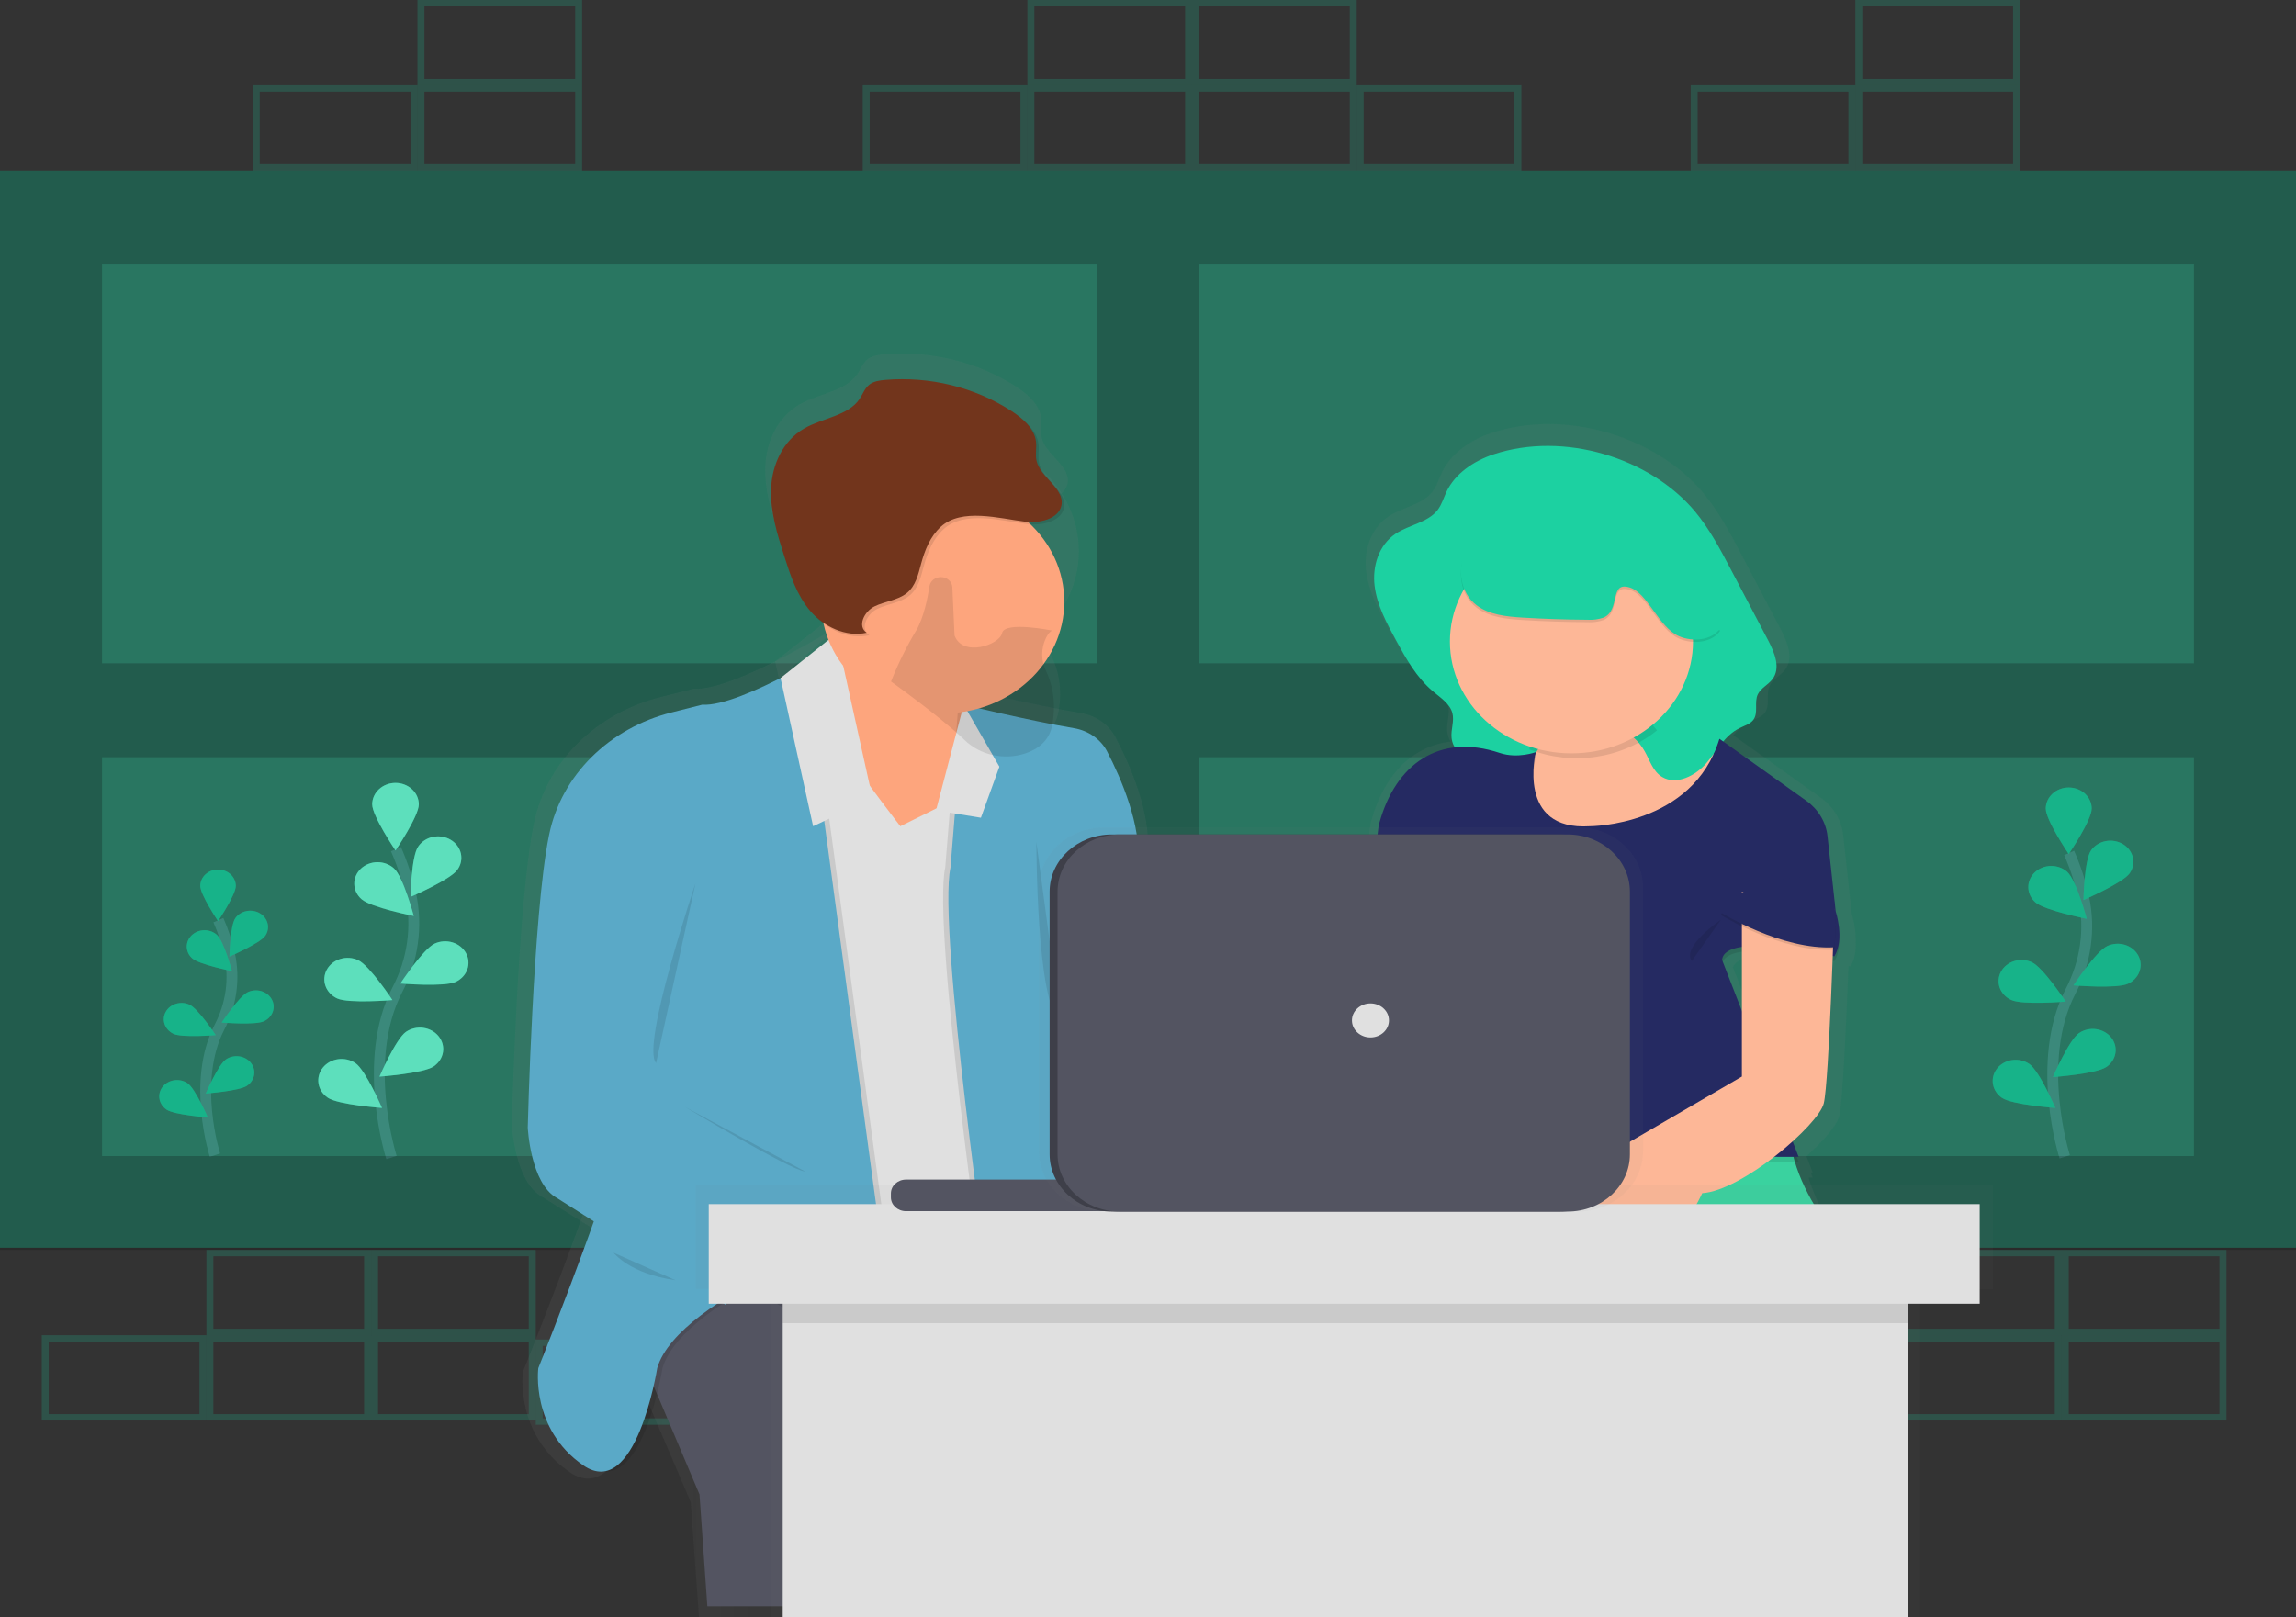 <svg width="423" height="298" viewBox="0 0 423 298" fill="none" xmlns="http://www.w3.org/2000/svg">
<rect x="0" y="0" width="423" height="298" fill="#333333" stroke="none"/>
<g clip-path="url(#clip0)">
<path opacity="0.2" d="M349.509 262.541H319.173V246.82H349.509V262.541ZM320.455 261.362H348.227V247.999H320.455V261.362Z" fill="#1CD1A1"/>
<path opacity="0.2" d="M379.845 261.755H349.509V246.034H379.845V261.755ZM350.791 260.576H378.563V247.213H350.791V260.576Z" fill="#1CD1A1"/>
<path opacity="0.2" d="M410.182 261.755H379.846V246.034H410.182V261.755ZM381.128 260.576H408.9V247.213H381.128V260.576Z" fill="#1CD1A1"/>
<path opacity="0.2" d="M410.182 246.034H379.846V230.313H410.182V246.034ZM381.128 244.855H408.9V231.492H381.128V244.855Z" fill="#1CD1A1"/>
<path opacity="0.2" d="M379.845 246.034H349.509V230.313H379.845V246.034ZM350.791 244.855H378.563V231.492H350.791V244.855Z" fill="#1CD1A1"/>
<path opacity="0.2" d="M38.027 261.755H7.691V246.034H38.027V261.755ZM8.973 260.576H36.745V247.213H8.973V260.576Z" fill="#1CD1A1"/>
<path opacity="0.2" d="M68.364 261.755H38.027V246.034H68.364V261.755ZM39.309 260.576H67.082V247.213H39.309V260.576Z" fill="#1CD1A1"/>
<path opacity="0.2" d="M98.7 261.755H68.364V246.034H98.7V261.755ZM69.646 260.576H97.418V247.213H69.646V260.576Z" fill="#1CD1A1"/>
<path opacity="0.2" d="M129.037 262.541H98.7V246.82H129.037V262.541ZM99.982 261.362H127.755V247.999H99.982V261.362Z" fill="#1CD1A1"/>
<path opacity="0.2" d="M98.7 246.034H68.364V230.313H98.7V246.034ZM69.646 244.855H97.418V231.492H69.646V244.855Z" fill="#1CD1A1"/>
<path opacity="0.2" d="M68.364 246.034H38.027V230.313H68.364V246.034ZM39.309 244.855H67.082V231.492H39.309V244.855Z" fill="#1CD1A1"/>
<path d="M380.393 213.162C380.393 213.162 374.779 195.621 381.444 182.71C384.279 177.312 385.133 171.214 383.879 165.331C383.261 162.541 382.365 159.81 381.205 157.171" stroke="#535461" stroke-width="2" stroke-miterlimit="10"/>
<path d="M385.358 149C385.358 151.15 381.127 157.383 381.127 157.383C381.127 157.383 376.897 151.15 376.897 149C376.897 147.967 377.343 146.977 378.137 146.247C378.931 145.517 380.007 145.107 381.13 145.107C382.252 145.107 383.329 145.517 384.122 146.247C384.916 146.977 385.362 147.967 385.362 149H385.358Z" fill="#1CD1A1"/>
<path d="M392.352 160.92C391.07 162.724 383.845 165.841 383.845 165.841C383.845 165.841 383.977 158.492 385.246 156.688C385.548 156.258 385.939 155.888 386.396 155.598C386.854 155.308 387.369 155.103 387.912 154.996C388.456 154.889 389.017 154.881 389.563 154.974C390.11 155.066 390.631 155.256 391.098 155.534C391.564 155.812 391.967 156.171 392.282 156.592C392.598 157.013 392.82 157.487 392.937 157.986C393.053 158.486 393.061 159.002 392.961 159.505C392.861 160.008 392.654 160.487 392.352 160.917V160.92Z" fill="#1CD1A1"/>
<path d="M392.044 181.271C389.959 182.238 382.003 181.57 382.003 181.57C382.003 181.57 386.147 175.282 388.237 174.319C389.239 173.854 390.401 173.774 391.467 174.098C392.533 174.421 393.416 175.12 393.922 176.042C394.427 176.964 394.514 178.033 394.162 179.014C393.811 179.994 393.05 180.807 392.048 181.271H392.044Z" fill="#1CD1A1"/>
<path d="M388.045 196.619C386.165 197.896 378.217 198.474 378.217 198.474C378.217 198.474 381.148 191.639 383.028 190.358C383.475 190.054 383.982 189.834 384.521 189.71C385.061 189.587 385.621 189.562 386.17 189.637C386.72 189.713 387.248 189.887 387.724 190.151C388.2 190.414 388.616 190.761 388.946 191.172C389.277 191.582 389.516 192.049 389.65 192.545C389.785 193.041 389.812 193.556 389.729 194.062C389.647 194.567 389.458 195.053 389.172 195.491C388.885 195.929 388.508 196.311 388.062 196.615L388.045 196.619Z" fill="#1CD1A1"/>
<path d="M374.961 166.262C376.636 167.759 384.447 169.312 384.447 169.312C384.447 169.312 382.533 162.174 380.858 160.665C380.459 160.309 379.988 160.029 379.472 159.84C378.955 159.651 378.403 159.558 377.848 159.565C377.292 159.573 376.743 159.681 376.233 159.883C375.723 160.086 375.261 160.379 374.874 160.746C374.487 161.112 374.182 161.546 373.977 162.021C373.771 162.496 373.67 163.003 373.678 163.514C373.686 164.026 373.804 164.53 374.024 165C374.244 165.469 374.563 165.894 374.961 166.25V166.262Z" fill="#1CD1A1"/>
<path d="M370.531 184.262C372.616 185.229 380.572 184.561 380.572 184.561C380.572 184.561 376.427 178.272 374.338 177.31C373.336 176.845 372.174 176.765 371.107 177.088C370.041 177.411 369.158 178.111 368.653 179.033C368.148 179.955 368.061 181.024 368.412 182.004C368.764 182.985 369.524 183.797 370.527 184.262H370.531Z" fill="#1CD1A1"/>
<path d="M368.835 202.306C370.715 203.583 378.662 204.161 378.662 204.161C378.662 204.161 375.748 197.342 373.864 196.049C373.417 195.745 372.91 195.525 372.371 195.401C371.832 195.278 371.271 195.253 370.722 195.328C370.172 195.404 369.644 195.578 369.168 195.842C368.692 196.105 368.277 196.452 367.946 196.863C367.616 197.273 367.376 197.74 367.242 198.236C367.107 198.732 367.081 199.247 367.163 199.753C367.245 200.258 367.434 200.744 367.721 201.182C368.007 201.62 368.384 202.002 368.831 202.306H368.835Z" fill="#1CD1A1"/>
<path opacity="0.25" d="M385.358 149C385.358 151.15 381.127 157.383 381.127 157.383C381.127 157.383 376.897 151.15 376.897 149C376.897 147.967 377.343 146.977 378.137 146.247C378.931 145.517 380.007 145.107 381.13 145.107C382.252 145.107 383.329 145.517 384.122 146.247C384.916 146.977 385.362 147.967 385.362 149H385.358Z" fill="black"/>
<path opacity="0.25" d="M392.352 160.92C391.07 162.724 383.845 165.841 383.845 165.841C383.845 165.841 383.977 158.492 385.246 156.688C385.548 156.258 385.939 155.888 386.396 155.598C386.854 155.308 387.369 155.103 387.912 154.996C388.456 154.889 389.017 154.881 389.563 154.974C390.11 155.066 390.631 155.256 391.098 155.534C391.564 155.812 391.967 156.171 392.282 156.592C392.598 157.013 392.82 157.487 392.937 157.986C393.053 158.486 393.061 159.002 392.961 159.505C392.861 160.008 392.654 160.487 392.352 160.917V160.92Z" fill="black"/>
<path opacity="0.25" d="M392.044 181.271C389.959 182.238 382.003 181.57 382.003 181.57C382.003 181.57 386.147 175.282 388.237 174.319C389.239 173.854 390.401 173.774 391.467 174.098C392.533 174.421 393.416 175.12 393.922 176.042C394.427 176.964 394.514 178.033 394.162 179.014C393.811 179.994 393.05 180.807 392.048 181.271H392.044Z" fill="black"/>
<path opacity="0.25" d="M388.045 196.619C386.165 197.896 378.217 198.474 378.217 198.474C378.217 198.474 381.148 191.639 383.028 190.358C383.475 190.054 383.982 189.834 384.521 189.71C385.061 189.587 385.621 189.562 386.17 189.637C386.72 189.713 387.248 189.887 387.724 190.151C388.2 190.414 388.616 190.761 388.946 191.172C389.277 191.582 389.516 192.049 389.65 192.545C389.785 193.041 389.812 193.556 389.729 194.062C389.647 194.567 389.458 195.053 389.172 195.491C388.885 195.929 388.508 196.311 388.062 196.615L388.045 196.619Z" fill="black"/>
<path opacity="0.25" d="M374.961 166.262C376.636 167.759 384.447 169.312 384.447 169.312C384.447 169.312 382.533 162.174 380.858 160.665C380.459 160.309 379.988 160.029 379.472 159.84C378.955 159.651 378.403 159.558 377.848 159.565C377.292 159.573 376.743 159.681 376.233 159.883C375.723 160.086 375.261 160.379 374.874 160.746C374.487 161.112 374.182 161.546 373.977 162.021C373.771 162.496 373.67 163.003 373.678 163.514C373.686 164.026 373.804 164.53 374.024 165C374.244 165.469 374.563 165.894 374.961 166.25V166.262Z" fill="black"/>
<path opacity="0.25" d="M370.531 184.262C372.616 185.229 380.572 184.561 380.572 184.561C380.572 184.561 376.427 178.272 374.338 177.31C373.336 176.845 372.174 176.765 371.107 177.088C370.041 177.411 369.158 178.111 368.653 179.033C368.148 179.955 368.061 181.024 368.412 182.004C368.764 182.985 369.524 183.797 370.527 184.262H370.531Z" fill="black"/>
<path opacity="0.25" d="M368.835 202.306C370.715 203.583 378.662 204.161 378.662 204.161C378.662 204.161 375.748 197.342 373.864 196.049C373.417 195.745 372.91 195.525 372.371 195.401C371.832 195.278 371.271 195.253 370.722 195.328C370.172 195.404 369.644 195.578 369.168 195.842C368.692 196.105 368.277 196.452 367.946 196.863C367.616 197.273 367.376 197.74 367.242 198.236C367.107 198.732 367.081 199.247 367.163 199.753C367.245 200.258 367.434 200.744 367.721 201.182C368.007 201.62 368.384 202.002 368.831 202.306H368.835Z" fill="black"/>
<path d="M72.124 213.295C72.124 213.295 66.424 195.495 73.192 182.407C76.07 176.928 76.938 170.739 75.666 164.768C75.038 161.93 74.128 159.152 72.948 156.467" stroke="#535461" stroke-width="2" stroke-miterlimit="10"/>
<path d="M77.161 148.214C77.161 150.395 72.867 156.723 72.867 156.723C72.867 156.723 68.569 150.375 68.569 148.214C68.569 147.166 69.021 146.161 69.827 145.421C70.632 144.68 71.724 144.264 72.863 144.264C74.002 144.264 75.094 144.68 75.899 145.421C76.705 146.161 77.157 147.166 77.157 148.214H77.161Z" fill="#1CD1A1"/>
<path d="M84.258 160.28C82.977 162.112 75.627 165.276 75.627 165.276C75.627 165.276 75.76 157.808 77.05 155.989C77.351 155.542 77.745 155.155 78.211 154.85C78.676 154.545 79.203 154.329 79.76 154.213C80.317 154.098 80.894 154.086 81.457 154.179C82.019 154.271 82.556 154.466 83.035 154.751C83.515 155.037 83.927 155.407 84.249 155.842C84.571 156.276 84.796 156.765 84.91 157.279C85.023 157.794 85.025 158.325 84.913 158.84C84.801 159.356 84.579 159.845 84.258 160.28Z" fill="#1CD1A1"/>
<path d="M83.946 180.929C81.81 181.912 73.756 181.232 73.756 181.232C73.756 181.232 77.965 174.857 80.079 173.875C81.097 173.403 82.276 173.322 83.357 173.65C84.439 173.978 85.335 174.688 85.848 175.624C86.36 176.559 86.448 177.644 86.092 178.639C85.735 179.634 84.963 180.458 83.946 180.929Z" fill="#1CD1A1"/>
<path d="M79.9 196.505C77.994 197.802 69.91 198.388 69.91 198.388C69.91 198.388 72.901 191.451 74.794 190.134C75.247 189.825 75.763 189.6 76.31 189.474C76.858 189.347 77.427 189.321 77.986 189.397C78.545 189.473 79.082 189.649 79.566 189.916C80.051 190.183 80.473 190.535 80.81 190.952C81.147 191.369 81.391 191.843 81.528 192.347C81.666 192.85 81.694 193.374 81.612 193.888C81.529 194.402 81.337 194.896 81.047 195.341C80.757 195.787 80.374 196.176 79.921 196.486L79.9 196.505Z" fill="#1CD1A1"/>
<path d="M66.608 165.696C68.317 167.217 76.234 168.789 76.234 168.789C76.234 168.789 74.294 161.549 72.594 160.028C72.191 159.659 71.713 159.367 71.186 159.169C70.659 158.971 70.096 158.871 69.527 158.875C68.958 158.879 68.396 158.987 67.873 159.193C67.35 159.399 66.876 159.698 66.48 160.073C66.084 160.449 65.773 160.893 65.565 161.38C65.357 161.867 65.256 162.387 65.268 162.91C65.28 163.433 65.405 163.949 65.636 164.427C65.867 164.905 66.198 165.336 66.612 165.696H66.608Z" fill="#1CD1A1"/>
<path d="M62.113 183.979C64.249 184.962 72.303 184.282 72.303 184.282C72.303 184.282 68.094 177.907 65.98 176.924C64.962 176.453 63.783 176.372 62.702 176.7C61.62 177.028 60.724 177.738 60.211 178.673C59.699 179.609 59.611 180.694 59.967 181.689C60.324 182.684 61.096 183.508 62.113 183.979Z" fill="#1CD1A1"/>
<path d="M60.391 202.279C62.296 203.576 70.38 204.161 70.38 204.161C70.38 204.161 67.389 197.224 65.497 195.908C64.581 195.282 63.433 195.017 62.304 195.17C61.176 195.324 60.16 195.883 59.481 196.725C58.801 197.567 58.512 198.624 58.679 199.661C58.846 200.699 59.454 201.634 60.369 202.259L60.391 202.279Z" fill="#1CD1A1"/>
<path opacity="0.5" d="M77.161 148.214C77.161 150.395 72.867 156.723 72.867 156.723C72.867 156.723 68.569 150.375 68.569 148.214C68.569 147.166 69.021 146.161 69.827 145.421C70.632 144.68 71.724 144.264 72.863 144.264C74.002 144.264 75.094 144.68 75.899 145.421C76.705 146.161 77.157 147.166 77.157 148.214H77.161Z" fill="white"/>
<path opacity="0.5" d="M84.258 160.28C82.977 162.112 75.627 165.276 75.627 165.276C75.627 165.276 75.76 157.808 77.05 155.989C77.351 155.542 77.745 155.155 78.211 154.85C78.676 154.545 79.203 154.329 79.76 154.213C80.317 154.098 80.894 154.086 81.457 154.179C82.019 154.271 82.556 154.466 83.035 154.751C83.515 155.037 83.927 155.407 84.249 155.842C84.571 156.276 84.796 156.765 84.91 157.279C85.023 157.794 85.025 158.325 84.913 158.84C84.801 159.356 84.579 159.845 84.258 160.28Z" fill="white"/>
<path opacity="0.5" d="M83.946 180.929C81.81 181.912 73.756 181.232 73.756 181.232C73.756 181.232 77.965 174.857 80.079 173.875C81.097 173.403 82.276 173.322 83.357 173.65C84.439 173.978 85.335 174.688 85.848 175.624C86.36 176.559 86.448 177.644 86.092 178.639C85.735 179.634 84.963 180.458 83.946 180.929Z" fill="white"/>
<path opacity="0.5" d="M79.9 196.505C77.994 197.802 69.91 198.388 69.91 198.388C69.91 198.388 72.901 191.451 74.794 190.134C75.247 189.825 75.763 189.6 76.31 189.474C76.858 189.347 77.427 189.321 77.986 189.397C78.545 189.473 79.082 189.649 79.566 189.916C80.051 190.183 80.473 190.535 80.81 190.952C81.147 191.369 81.391 191.843 81.528 192.347C81.666 192.85 81.694 193.374 81.612 193.888C81.529 194.402 81.337 194.896 81.047 195.341C80.757 195.787 80.374 196.176 79.921 196.486L79.9 196.505Z" fill="white"/>
<path opacity="0.5" d="M66.608 165.696C68.317 167.217 76.234 168.789 76.234 168.789C76.234 168.789 74.294 161.549 72.594 160.028C72.191 159.659 71.713 159.367 71.186 159.169C70.659 158.971 70.096 158.871 69.527 158.875C68.958 158.879 68.396 158.987 67.873 159.193C67.35 159.399 66.876 159.698 66.48 160.073C66.084 160.449 65.773 160.893 65.565 161.38C65.357 161.867 65.256 162.387 65.268 162.91C65.28 163.433 65.405 163.949 65.636 164.427C65.867 164.905 66.198 165.336 66.612 165.696H66.608Z" fill="white"/>
<path opacity="0.5" d="M62.113 183.979C64.249 184.962 72.303 184.282 72.303 184.282C72.303 184.282 68.094 177.907 65.98 176.924C64.962 176.453 63.783 176.372 62.702 176.7C61.62 177.028 60.724 177.738 60.211 178.673C59.699 179.609 59.611 180.694 59.967 181.689C60.324 182.684 61.096 183.508 62.113 183.979Z" fill="white"/>
<path opacity="0.5" d="M60.391 202.279C62.296 203.576 70.38 204.161 70.38 204.161C70.38 204.161 67.389 197.224 65.497 195.908C64.581 195.282 63.433 195.017 62.304 195.17C61.176 195.324 60.16 195.883 59.481 196.725C58.801 197.567 58.512 198.624 58.679 199.661C58.846 200.699 59.454 201.634 60.369 202.259L60.391 202.279Z" fill="white"/>
<path d="M39.604 212.855C39.604 212.855 35.263 199.308 40.42 189.305C42.612 185.13 43.273 180.414 42.304 175.864C41.825 173.707 41.133 171.596 40.236 169.556" stroke="#535461" stroke-width="2" stroke-miterlimit="10"/>
<path d="M43.445 163.243C43.445 164.905 40.172 169.728 40.172 169.728C40.172 169.728 36.899 164.905 36.899 163.243C36.899 162.445 37.244 161.679 37.858 161.114C38.472 160.55 39.304 160.232 40.172 160.232C41.04 160.232 41.873 160.55 42.487 161.114C43.1 161.679 43.445 162.445 43.445 163.243Z" fill="#1CD1A1"/>
<path d="M48.854 172.452C47.872 173.847 42.274 176.26 42.274 176.26C42.274 176.26 42.377 170.577 43.36 169.186C43.593 168.854 43.896 168.567 44.25 168.343C44.604 168.119 45.002 167.961 45.423 167.878C45.843 167.795 46.277 167.79 46.7 167.861C47.123 167.933 47.526 168.08 47.887 168.295C48.247 168.51 48.559 168.789 48.803 169.114C49.046 169.44 49.218 169.806 49.308 170.193C49.398 170.58 49.404 170.979 49.326 171.368C49.248 171.757 49.088 172.128 48.854 172.459V172.452Z" fill="#1CD1A1"/>
<path d="M48.619 188.189C47.004 188.936 40.852 188.421 40.852 188.421C40.852 188.421 44.056 183.563 45.671 182.812C46.446 182.453 47.345 182.391 48.169 182.641C48.994 182.891 49.677 183.432 50.068 184.145C50.459 184.858 50.526 185.684 50.254 186.443C49.983 187.201 49.395 187.829 48.619 188.189Z" fill="#1CD1A1"/>
<path d="M45.526 200.062C44.073 201.052 37.912 201.497 37.912 201.497C37.912 201.497 40.181 196.21 41.634 195.208C42.332 194.733 43.206 194.533 44.065 194.651C44.923 194.77 45.696 195.197 46.212 195.839C46.728 196.481 46.946 197.285 46.817 198.075C46.689 198.865 46.224 199.575 45.526 200.05V200.062Z" fill="#1CD1A1"/>
<path d="M35.404 176.582C36.685 177.742 42.74 178.941 42.74 178.941C42.74 178.941 41.261 173.438 39.963 172.259C39.654 171.984 39.289 171.767 38.89 171.621C38.49 171.475 38.063 171.404 37.633 171.41C37.203 171.416 36.779 171.499 36.384 171.656C35.99 171.813 35.633 172.04 35.333 172.324C35.034 172.608 34.798 172.943 34.64 173.311C34.481 173.678 34.403 174.071 34.41 174.467C34.416 174.862 34.507 175.252 34.678 175.615C34.848 175.978 35.095 176.307 35.404 176.582Z" fill="#1CD1A1"/>
<path d="M31.977 190.508C33.592 191.254 39.745 190.74 39.745 190.74C39.745 190.74 36.54 185.882 34.925 185.131C34.15 184.772 33.251 184.71 32.427 184.96C31.602 185.21 30.919 185.751 30.528 186.464C30.137 187.177 30.07 188.003 30.342 188.762C30.614 189.52 31.202 190.148 31.977 190.508Z" fill="#1CD1A1"/>
<path d="M30.665 204.46C32.118 205.45 38.279 205.895 38.279 205.895C38.279 205.895 36.01 200.608 34.557 199.606C34.212 199.371 33.819 199.201 33.402 199.105C32.985 199.01 32.551 198.991 32.126 199.049C31.701 199.108 31.293 199.243 30.924 199.447C30.556 199.65 30.235 199.919 29.979 200.237C29.724 200.555 29.539 200.916 29.435 201.3C29.331 201.683 29.31 202.082 29.374 202.473C29.438 202.864 29.584 203.24 29.806 203.579C30.027 203.918 30.319 204.213 30.665 204.448V204.46Z" fill="#1CD1A1"/>
<path opacity="0.25" d="M43.445 163.243C43.445 164.905 40.172 169.728 40.172 169.728C40.172 169.728 36.899 164.905 36.899 163.243C36.899 162.445 37.244 161.679 37.858 161.114C38.472 160.55 39.304 160.232 40.172 160.232C41.04 160.232 41.873 160.55 42.487 161.114C43.1 161.679 43.445 162.445 43.445 163.243Z" fill="black"/>
<path opacity="0.25" d="M48.854 172.452C47.872 173.847 42.274 176.26 42.274 176.26C42.274 176.26 42.377 170.577 43.36 169.186C43.593 168.854 43.896 168.567 44.25 168.343C44.604 168.119 45.002 167.961 45.423 167.878C45.843 167.795 46.277 167.79 46.7 167.861C47.123 167.933 47.526 168.08 47.887 168.295C48.247 168.51 48.559 168.789 48.803 169.114C49.046 169.44 49.218 169.806 49.308 170.193C49.398 170.58 49.404 170.979 49.326 171.368C49.248 171.757 49.088 172.128 48.854 172.459V172.452Z" fill="black"/>
<path opacity="0.25" d="M48.619 188.189C47.004 188.936 40.852 188.421 40.852 188.421C40.852 188.421 44.056 183.563 45.671 182.812C46.446 182.453 47.345 182.391 48.169 182.641C48.994 182.891 49.677 183.432 50.068 184.145C50.459 184.858 50.526 185.684 50.254 186.443C49.983 187.201 49.395 187.829 48.619 188.189Z" fill="black"/>
<path opacity="0.25" d="M45.526 200.062C44.073 201.052 37.912 201.497 37.912 201.497C37.912 201.497 40.181 196.21 41.634 195.208C42.332 194.733 43.206 194.533 44.065 194.651C44.923 194.77 45.696 195.197 46.212 195.839C46.728 196.481 46.946 197.285 46.817 198.075C46.689 198.865 46.224 199.575 45.526 200.05V200.062Z" fill="black"/>
<path opacity="0.25" d="M35.404 176.582C36.685 177.742 42.74 178.941 42.74 178.941C42.74 178.941 41.261 173.438 39.963 172.259C39.654 171.984 39.289 171.767 38.89 171.621C38.49 171.475 38.063 171.404 37.633 171.41C37.203 171.416 36.779 171.499 36.384 171.656C35.99 171.813 35.633 172.04 35.333 172.324C35.034 172.608 34.798 172.943 34.64 173.311C34.481 173.678 34.403 174.071 34.41 174.467C34.416 174.862 34.507 175.252 34.678 175.615C34.848 175.978 35.095 176.307 35.404 176.582Z" fill="black"/>
<path opacity="0.25" d="M31.977 190.508C33.592 191.254 39.745 190.74 39.745 190.74C39.745 190.74 36.54 185.882 34.925 185.131C34.15 184.772 33.251 184.71 32.427 184.96C31.602 185.21 30.919 185.751 30.528 186.464C30.137 187.177 30.07 188.003 30.342 188.762C30.614 189.52 31.202 190.148 31.977 190.508Z" fill="black"/>
<path opacity="0.25" d="M30.665 204.46C32.118 205.45 38.279 205.895 38.279 205.895C38.279 205.895 36.01 200.608 34.557 199.606C34.212 199.371 33.819 199.201 33.402 199.105C32.985 199.01 32.551 198.991 32.126 199.049C31.701 199.108 31.293 199.243 30.924 199.447C30.556 199.65 30.235 199.919 29.979 200.237C29.724 200.555 29.539 200.916 29.435 201.3C29.331 201.683 29.31 202.082 29.374 202.473C29.438 202.864 29.584 203.24 29.806 203.579C30.027 203.918 30.319 204.213 30.665 204.448V204.46Z" fill="black"/>
<g opacity="0.7">
<path opacity="0.6" d="M423 31.442H0V229.92H423V31.442Z" fill="#1CD1A1"/>
<path opacity="0.25" d="M0 31.442V230.313H423V31.442H0ZM18.8 48.736H202.1V122.231H18.8V48.736ZM18.8 139.524H202.1V213.02H18.8V139.524ZM404.2 213.02H220.9V139.524H404.2V213.02ZM404.2 122.231H220.9V48.736H404.2V122.231Z" fill="black"/>
</g>
<g opacity="0.7">
<path opacity="0.7" d="M155.147 238.52C155.147 238.52 118.128 226.069 113.061 243.594L127.259 276.793L128.78 298.016H159.711V280.019C159.711 280.019 155.147 262.035 166.812 250.971L155.147 238.52Z" fill="url(#paint0_linear)"/>
<g opacity="0.1">
<path opacity="0.1" d="M161.347 139.721C159.774 139.241 157.881 138.813 156.6 139.768C155.856 140.322 155.536 141.214 154.959 141.914C153.04 144.229 149.174 143.796 146.119 144.626C141.628 145.844 138.855 149.936 137.265 153.944C130.233 171.631 138.073 191.86 131.95 209.821C130.147 215.107 127.199 220.975 130.113 225.837C131.083 227.46 132.677 228.812 133.147 230.604C133.805 233.037 132.536 236.228 134.753 237.71C135.445 238.17 136.321 238.315 137.15 238.496C142.141 239.707 145.922 243.279 149.725 246.455C153.528 249.63 158.099 252.704 163.256 252.496C164.923 252.369 166.569 252.068 168.162 251.599L193.755 245.044C196.319 244.387 199.105 243.594 200.592 241.581C201.502 240.351 201.788 238.83 202.019 237.368C202.902 231.781 203.32 226.141 203.271 220.495C203.271 218.632 203.177 216.726 202.416 214.993C201.561 212.993 199.852 211.393 198.609 209.565C196.208 206.028 195.563 201.78 194.969 197.665C194.024 191.113 193.08 184.431 194.388 177.931C194.947 175.14 195.913 172.428 196.554 169.658C197.592 165.143 197.757 160.496 197.041 155.929C196.443 152.136 195.161 148.289 192.341 145.435C190.495 143.534 187.987 142.283 185.248 141.898C181.787 141.505 180.065 143.337 176.981 144.02C172.417 145.07 165.735 141.053 161.347 139.721Z" fill="url(#paint1_linear)"/>
</g>
<path opacity="0.7" d="M161.347 138.781C159.774 138.302 157.881 137.873 156.6 138.828C155.856 139.383 155.536 140.275 154.959 140.974C153.04 143.289 149.174 142.857 146.119 143.686C141.628 144.905 138.855 148.996 137.265 153.005C130.233 170.691 138.073 190.92 131.95 208.881C130.147 214.168 127.199 220.035 130.113 224.897C131.083 226.52 132.677 227.872 133.147 229.665C133.805 232.097 132.536 235.289 134.753 236.771C135.445 237.23 136.321 237.376 137.15 237.557C142.141 238.767 145.922 242.34 149.725 245.515C153.528 248.691 158.091 251.8 163.256 251.58C164.923 251.453 166.569 251.153 168.162 250.684L193.755 244.128C196.319 243.472 199.105 242.678 200.592 240.665C201.502 239.435 201.788 237.914 202.019 236.452C202.902 230.865 203.32 225.225 203.271 219.58C203.271 217.717 203.177 215.81 202.416 214.077C201.561 212.077 199.852 210.477 198.609 208.65C196.208 205.112 195.563 200.864 194.969 196.749C194.024 190.197 193.08 183.516 194.388 177.015C194.947 174.224 195.913 171.513 196.554 168.742C197.592 164.227 197.757 159.58 197.041 155.013C196.443 151.221 195.161 147.373 192.341 144.52C190.495 142.618 187.987 141.368 185.248 140.982C181.787 140.589 180.065 142.421 176.981 143.105C172.417 144.126 165.735 140.133 161.347 138.781Z" fill="url(#paint2_linear)"/>
<path opacity="0.7" d="M154.134 103.877C154.134 103.877 154.643 121.398 148.559 120.938C142.474 120.478 165.782 149.986 165.782 149.986L185.556 140.302C185.556 140.302 173.9 123.245 182.018 112.637C190.136 102.029 154.134 103.877 154.134 103.877Z" fill="url(#paint3_linear)"/>
<g opacity="0.1">
<path opacity="0.1" d="M120.157 252.814C120.157 252.814 116.103 278.176 105.959 271.258C95.816 264.341 97.337 252.814 97.337 252.814C97.337 252.814 117.115 203.937 116.103 196.556C115.09 189.175 149.857 131.825 149.857 131.825L162.735 226.068C162.735 226.068 124.212 238.979 120.157 252.814Z" fill="url(#paint4_linear)"/>
</g>
<path opacity="0.7" d="M119.145 252.814C119.145 252.814 115.09 278.176 104.947 271.258C94.803 264.341 96.325 252.814 96.325 252.814C96.325 252.814 116.103 203.937 115.086 196.556C114.069 189.175 148.841 131.825 148.841 131.825L161.719 226.068C161.719 226.068 123.2 238.979 119.145 252.814Z" fill="url(#paint5_linear)"/>
<path opacity="0.7" d="M155.147 114.944C155.147 114.944 135.369 127.384 127.755 126.932L121.845 128.409C116.002 129.851 110.714 132.767 106.578 136.828C102.442 140.888 99.623 145.932 98.439 151.39L98.346 151.83C95.312 166.588 94.295 207.168 94.295 207.168C94.295 207.168 94.803 217.78 99.871 220.531L132.344 240.819C132.344 240.819 131.331 218.687 143.5 216.38C155.668 214.073 140.457 215.457 140.457 215.457L118.145 203.469C118.145 203.469 118.654 185.485 124.738 179.495C130.822 173.505 152.122 142.157 152.122 142.157L146.038 122.793L155.147 114.944Z" fill="url(#paint6_linear)"/>
<g opacity="0.1">
<path opacity="0.1" d="M176.951 126.932C176.951 126.932 189.406 129.93 198.126 131.396C199.485 131.62 200.767 132.135 201.869 132.9C202.971 133.665 203.861 134.658 204.467 135.798C207.099 140.794 211.111 149.829 210.419 157.364L218.024 184.569L239.815 208.543L220.045 216.848L197.742 194.253L215.995 237.136L182.018 238.52C182.018 238.52 171.875 169.347 174.413 157.827L176.951 126.932Z" fill="url(#paint7_linear)"/>
</g>
<path opacity="0.7" d="M177.963 126.932C177.963 126.932 190.418 129.93 199.139 131.396C200.498 131.62 201.78 132.135 202.882 132.9C203.984 133.665 204.874 134.658 205.48 135.798C208.112 140.794 212.124 149.829 211.432 157.364L219.037 184.569L240.828 208.543L221.054 216.844L198.742 194.249L217.012 237.136L183.035 238.52C183.035 238.52 172.892 169.347 175.43 157.827L177.963 126.932Z" fill="url(#paint8_linear)"/>
<path opacity="0.7" d="M153.481 113.475L160.471 144.685L149.063 149.987L142.812 121.874L153.481 113.475Z" fill="url(#paint9_linear)"/>
<path opacity="0.7" d="M172.64 146.992L177.963 126.932L184.813 138.691L181.262 148.375L172.64 146.992Z" fill="url(#paint10_linear)"/>
<path opacity="0.1" d="M191.91 152.985C191.91 152.985 191.91 184.341 196.473 186.644L191.91 152.985Z" fill="url(#paint11_linear)"/>
<path opacity="0.1" d="M126.494 160.822C126.494 160.822 115.971 191.702 118.949 194.937L126.494 160.822Z" fill="url(#paint12_linear)"/>
<path opacity="0.1" d="M124.469 203.238C124.469 203.238 144.756 215.3 147.542 215.492L124.469 203.238Z" fill="url(#paint13_linear)"/>
<g opacity="0.1">
<path opacity="0.1" d="M154.638 105.72C154.638 105.72 154.715 108.42 154.442 111.67C156.251 115.53 159.251 118.817 163.072 121.122C166.892 123.428 171.364 124.651 175.934 124.64C177.186 124.639 178.436 124.547 179.672 124.365C179.54 120.914 180.262 117.452 182.527 114.496C190.64 103.877 154.638 105.72 154.638 105.72Z" fill="url(#paint14_linear)"/>
</g>
<path opacity="0.7" d="M175.43 122.785C188.312 122.785 198.755 113.288 198.755 101.573C198.755 89.859 188.312 80.362 175.43 80.362C162.548 80.362 152.105 89.859 152.105 101.573C152.105 113.288 162.548 122.785 175.43 122.785Z" fill="url(#paint15_linear)"/>
<g opacity="0.1">
<path opacity="0.1" d="M190.23 92.656C193.055 93.002 196.64 92.145 197.199 89.599C197.887 86.384 193.157 84.293 192.427 81.082C192.153 79.879 192.478 78.621 192.32 77.399C192.004 74.939 189.816 73.044 187.59 71.614C180.522 67.112 171.96 65.037 163.398 65.75C162.338 65.84 161.223 65.997 160.407 66.614C159.475 67.31 159.125 68.442 158.48 69.366C156.292 72.581 151.379 72.958 147.854 74.962C143.73 77.32 141.688 81.907 141.504 86.325C141.321 90.742 142.705 95.077 144.068 99.322C145.234 102.93 146.456 106.636 149.016 109.592C151.575 112.547 155.822 114.611 159.843 113.722C158.001 112.516 159.339 109.714 161.334 108.731C163.329 107.748 165.808 107.579 167.512 106.224C169.217 104.868 169.73 102.647 170.285 100.627C170.986 98.08 171.994 95.494 174.045 93.635C178.066 89.996 185.308 92.055 190.23 92.656Z" fill="url(#paint16_linear)"/>
</g>
<path opacity="0.7" d="M189.709 92.196C192.533 92.542 196.118 91.685 196.678 89.138C197.366 85.923 192.636 83.832 191.905 80.621C191.632 79.419 191.956 78.161 191.798 76.939C191.482 74.478 189.294 72.584 187.068 71.153C180.005 66.654 171.45 64.578 162.893 65.286C161.834 65.376 160.719 65.533 159.902 66.15C158.971 66.846 158.621 67.978 157.975 68.901C155.788 72.116 150.874 72.494 147.349 74.498C143.226 76.856 141.184 81.443 141 85.861C140.816 90.278 142.201 94.613 143.564 98.858C144.73 102.466 145.952 106.172 148.511 109.128C151.071 112.083 155.318 114.147 159.338 113.258C157.497 112.052 158.834 109.249 160.83 108.267C162.825 107.284 165.303 107.115 167.008 105.759C168.713 104.403 169.225 102.183 169.781 100.163C170.482 97.616 171.49 95.03 173.541 93.171C177.557 89.535 184.8 91.591 189.709 92.196Z" fill="url(#paint17_linear)"/>
<g opacity="0.1">
<path opacity="0.1" d="M171.396 104.435C171.054 106.628 170.294 110.425 168.862 112.822C166.97 115.942 165.351 119.196 164.021 122.553C164.021 122.553 173.362 129.129 178.121 133.621C179.587 135.032 181.462 136.026 183.524 136.485C185.585 136.944 187.747 136.849 189.752 136.211C192.226 135.393 194.392 133.814 194.969 130.85C195.875 126.177 194.798 122.652 193.781 120.565C193.291 119.579 193.034 118.508 193.028 117.424C193.023 116.34 193.267 115.267 193.747 114.276C194.097 113.569 194.507 113.015 194.965 112.877C194.965 112.877 185.838 111.034 185.33 113.337C184.821 115.64 177.724 117.947 176.203 113.797L175.776 104.647C175.749 104.129 175.506 103.639 175.097 103.282C174.688 102.925 174.144 102.727 173.58 102.729C173.053 102.724 172.543 102.894 172.142 103.208C171.741 103.521 171.476 103.957 171.396 104.435Z" fill="url(#paint18_linear)"/>
</g>
<path opacity="0.7" d="M171.396 104.899C171.054 107.092 170.294 110.888 168.862 113.286C166.97 116.406 165.351 119.66 164.021 123.017C164.021 123.017 173.362 129.593 178.121 134.085C179.587 135.496 181.462 136.49 183.524 136.949C185.585 137.408 187.747 137.313 189.752 136.675C192.226 135.857 194.392 134.277 194.969 131.314C195.875 126.641 194.798 123.115 193.781 121.028C193.291 120.042 193.034 118.972 193.028 117.888C193.023 116.803 193.267 115.731 193.747 114.74C194.097 114.033 194.507 113.478 194.965 113.341C194.965 113.341 185.838 111.498 185.33 113.801C184.821 116.104 177.724 118.411 176.203 114.261L175.776 105.111C175.749 104.592 175.506 104.103 175.097 103.746C174.688 103.388 174.144 103.19 173.58 103.193C173.053 103.188 172.543 103.358 172.142 103.671C171.741 103.985 171.476 104.42 171.396 104.899Z" fill="url(#paint19_linear)"/>
</g>
<path d="M155.643 238.217C155.643 238.217 120.106 226.127 115.24 243.142L128.87 275.37L130.318 295.992H160.014V278.522C160.014 278.522 155.634 261.06 166.85 250.31L155.643 238.217Z" fill="#535461"/>
<path opacity="0.1" d="M161.594 142.275C160.086 141.811 158.266 141.395 157.04 142.322C156.326 142.861 156.019 143.725 155.463 144.405C153.622 146.653 149.909 146.233 146.977 147.039C142.666 148.218 140.009 152.195 138.479 156.078C131.728 173.249 139.252 192.901 133.377 210.339C131.668 215.472 128.818 221.171 131.613 225.891C132.544 227.463 134.061 228.78 134.527 230.521C135.159 232.879 133.941 235.984 136.069 237.423C136.731 237.871 137.573 238.008 138.368 238.209C143.158 239.388 146.789 242.854 150.438 245.94C154.087 249.025 158.48 252.008 163.427 251.807C165.025 251.684 166.602 251.393 168.127 250.939L192.696 244.572C195.161 243.931 197.823 243.161 199.263 241.207C200.117 240.028 200.412 238.543 200.634 237.116C201.482 231.69 201.883 226.213 201.835 220.731C201.835 218.923 201.745 217.072 201.023 215.39C200.169 213.448 198.562 211.896 197.366 210.115C195.063 206.688 194.439 202.553 193.871 198.556C192.965 192.193 192.059 185.704 193.311 179.392C193.849 176.684 194.776 174.051 195.392 171.359C196.389 166.974 196.548 162.463 195.862 158.028C195.289 154.345 194.054 150.607 191.354 147.836C189.59 145.994 187.18 144.779 184.543 144.401C181.219 144.008 179.566 145.801 176.605 146.465C172.225 147.451 165.807 143.572 161.594 142.275Z" fill="black"/>
<path d="M161.594 141.379C160.086 140.915 158.266 140.499 157.04 141.426C156.326 141.965 156.019 142.829 155.463 143.509C153.622 145.757 149.909 145.337 146.977 146.143C142.666 147.322 140.009 151.299 138.479 155.182C131.728 172.353 139.252 192.005 133.377 209.443C131.668 214.576 128.818 220.275 131.613 224.995C132.544 226.567 134.061 227.884 134.527 229.625C135.159 231.983 133.941 235.088 136.069 236.527C136.731 236.975 137.573 237.112 138.368 237.313C143.158 238.492 146.789 241.958 150.438 245.044C154.087 248.129 158.48 251.112 163.427 250.911C165.025 250.788 166.602 250.497 168.127 250.043L192.7 243.68C195.165 243.039 197.827 242.269 199.267 240.315C200.122 239.136 200.416 237.651 200.639 236.224C201.486 230.798 201.887 225.321 201.839 219.839C201.839 218.031 201.75 216.18 201.027 214.498C200.173 212.556 198.566 211.004 197.37 209.223C195.067 205.796 194.443 201.661 193.875 197.664C192.969 191.301 192.063 184.812 193.315 178.5C193.854 175.792 194.781 173.159 195.396 170.467C196.394 166.082 196.553 161.571 195.866 157.135C195.293 153.453 194.059 149.715 191.358 146.944C189.6 145.1 187.195 143.881 184.56 143.497C181.236 143.104 179.583 144.897 176.622 145.561C172.225 146.559 165.807 142.676 161.594 141.379Z" fill="#E0E0E0"/>
<path d="M154.673 107.469C154.673 107.469 155.16 124.483 149.319 124.035C143.478 123.587 165.872 152.247 165.872 152.247L184.855 142.842C184.855 142.842 173.661 126.275 181.437 115.974C189.214 105.673 154.673 107.469 154.673 107.469Z" fill="#FDA57D"/>
<path opacity="0.1" d="M122.054 252.103C122.054 252.103 118.162 276.73 108.424 270.013C98.687 263.296 100.148 252.103 100.148 252.103C100.148 252.103 119.132 204.637 118.158 197.472C117.184 190.307 150.579 134.607 150.579 134.607L162.94 226.127C162.94 226.127 125.947 238.669 122.054 252.103Z" fill="black"/>
<path d="M121.08 252.103C121.08 252.103 117.188 276.73 107.45 270.013C97.713 263.296 99.174 252.103 99.174 252.103C99.174 252.103 118.158 204.637 117.184 197.472C116.209 190.307 149.605 134.607 149.605 134.607L161.966 226.127C161.966 226.127 124.973 238.669 121.08 252.103Z" fill="#5AA9C7"/>
<path d="M155.642 118.214C155.642 118.214 136.659 130.304 129.357 129.856L123.682 131.29C118.048 132.715 112.959 135.559 108.989 139.502C105.019 143.445 102.325 148.33 101.212 153.606L101.122 154.035C98.2 168.364 97.23 207.769 97.23 207.769C97.23 207.769 97.717 218.066 102.584 220.739L133.736 240.461C133.736 240.461 132.762 218.967 144.448 216.73C156.134 214.494 141.525 215.834 141.525 215.834L120.106 204.189C120.106 204.189 120.593 186.727 126.434 180.906C132.275 175.085 152.72 144.637 152.72 144.637L146.879 125.812L155.642 118.214Z" fill="#5AA9C7"/>
<path opacity="0.1" d="M176.575 129.86C176.575 129.86 188.539 132.772 196.905 134.183C198.214 134.404 199.447 134.906 200.505 135.65C201.562 136.393 202.414 137.356 202.989 138.459C205.514 143.313 209.364 152.082 208.702 159.4L216.004 185.819L236.94 209.102L217.952 217.174L196.546 195.236L214.064 236.896L181.446 238.217C181.446 238.217 171.708 171.049 174.144 159.856L176.575 129.86Z" fill="black"/>
<path d="M177.549 129.86C177.549 129.86 189.513 132.772 197.879 134.183C199.188 134.404 200.421 134.906 201.479 135.65C202.536 136.393 203.388 137.356 203.963 138.459C206.488 143.313 210.338 152.082 209.676 159.4L216.978 185.819L237.914 209.102L218.93 217.163L197.511 195.22L215.029 236.881L182.416 238.217C182.416 238.217 172.678 171.049 175.114 159.856L177.549 129.86Z" fill="#5AA9C7"/>
<path d="M154.044 116.792L160.757 147.098L149.802 152.246L143.803 124.947L154.044 116.792Z" fill="#E0E0E0"/>
<path d="M172.438 149.338L177.549 129.86L184.12 141.277L180.715 150.682L172.438 149.338Z" fill="#E0E0E0"/>
<path opacity="0.1" d="M190.935 155.159C190.935 155.159 190.935 185.606 195.315 187.847L190.935 155.159Z" fill="black"/>
<path opacity="0.1" d="M128.139 162.756C128.139 162.756 118.034 192.744 120.875 195.884L128.139 162.756Z" fill="black"/>
<path opacity="0.1" d="M126.191 203.965C126.191 203.965 145.666 215.677 148.341 215.866L126.191 203.965Z" fill="black"/>
<path opacity="0.1" d="M155.156 109.261C155.156 109.261 155.233 111.883 154.968 115.039C156.922 119.29 160.372 122.815 164.764 125.048C169.156 127.281 174.236 128.092 179.19 127.352C179.062 124 179.758 120.639 181.929 117.766C189.709 107.469 155.156 109.261 155.156 109.261Z" fill="black"/>
<path d="M173.684 131.469C186.051 131.469 196.077 122.247 196.077 110.871C196.077 99.495 186.051 90.272 173.684 90.272C161.316 90.272 151.291 99.495 151.291 110.871C151.291 122.247 161.316 131.469 173.684 131.469Z" fill="#FDA57D"/>
<path opacity="0.1" d="M189.32 96.574C192.034 96.908 195.49 96.075 196.012 93.607C196.674 90.482 192.132 88.454 191.431 85.353C191.166 84.174 191.482 82.964 191.329 81.781C191.025 79.391 188.923 77.552 186.787 76.165C180.022 71.8 171.793 69.784 163.564 70.474C162.548 70.564 161.475 70.713 160.689 71.311C159.796 71.987 159.45 73.083 158.839 73.991C156.737 77.112 152.002 77.481 148.64 79.427C144.679 81.702 142.722 86.171 142.543 90.463C142.363 94.755 143.696 98.964 145.012 103.083C146.132 106.589 147.307 110.185 149.764 113.054C152.22 115.923 156.301 117.927 160.155 117.063C158.386 115.884 159.672 113.168 161.586 112.217C163.5 111.266 165.859 111.101 167.521 109.78C169.183 108.459 169.657 106.306 170.183 104.344C170.858 101.868 171.832 99.361 173.793 97.553C177.647 93.976 184.582 95.989 189.32 96.574Z" fill="black"/>
<path d="M188.855 96.126C191.568 96.46 195.025 95.627 195.546 93.159C196.208 90.034 191.666 88.006 190.965 84.905C190.701 83.726 191.017 82.516 190.863 81.333C190.538 78.924 188.427 77.076 186.291 75.697C179.53 71.334 171.307 69.316 163.082 70.002C162.065 70.092 160.992 70.242 160.206 70.839C159.313 71.515 158.967 72.612 158.356 73.519C156.254 76.64 151.52 77.01 148.157 78.955C144.196 81.231 142.239 85.699 142.06 89.991C141.88 94.283 143.213 98.492 144.529 102.611C145.649 106.117 146.824 109.713 149.281 112.582C151.737 115.451 155.818 117.456 159.672 116.591C157.903 115.412 159.189 112.696 161.103 111.745C163.017 110.794 165.376 110.629 167.038 109.308C168.7 107.988 169.175 105.834 169.7 103.873C170.375 101.397 171.349 98.889 173.311 97.081C177.16 93.54 184.112 95.549 188.855 96.126Z" fill="#72351C"/>
<path opacity="0.1" d="M171.242 108.011C170.913 110.141 170.183 113.828 168.807 116.155C166.989 119.181 165.435 122.335 164.158 125.587C164.158 125.587 173.131 131.974 177.681 136.337C179.078 137.704 180.877 138.67 182.858 139.117C184.84 139.563 186.92 139.471 188.846 138.852C191.222 138.066 193.302 136.521 193.854 133.648C194.708 129.109 193.691 125.686 192.717 123.658C192.25 122.699 192.007 121.66 192.004 120.609C192.001 119.559 192.238 118.519 192.7 117.558C193.038 116.87 193.431 116.335 193.871 116.198C193.871 116.198 185.107 114.406 184.62 116.646C184.133 118.886 177.318 121.123 175.857 117.094L175.455 108.208C175.433 107.707 175.201 107.233 174.808 106.885C174.414 106.538 173.89 106.344 173.345 106.345C172.834 106.341 172.34 106.508 171.953 106.815C171.566 107.121 171.314 107.546 171.242 108.011Z" fill="black"/>
<path d="M345.236 235.859C345.236 235.859 336.439 227.759 333.204 216.994H333.96L333.597 216.058H333.96L332.815 213.063C336.058 210.131 338.455 207.29 338.844 205.674C339.502 202.955 340.156 188.24 340.553 178.013L340.904 178.092C341.758 176.748 341.938 175.054 341.878 173.517C341.91 171.791 341.668 170.07 341.16 168.408L339.575 153.807C339.422 152.464 338.974 151.163 338.258 149.984C337.542 148.805 336.573 147.772 335.409 146.949L319.343 135.484C320.189 134.435 321.263 133.56 322.497 132.914C323.415 132.466 324.484 132.159 325.103 131.393C326.223 130.005 325.27 127.938 326.035 126.358C326.607 125.179 328.017 124.519 328.842 123.461C330.529 121.296 329.307 118.305 328.047 115.907L320.724 101.982C318.694 98.127 316.647 94.24 313.81 90.844C305.124 80.437 288.409 75.261 274.783 79.773C270.899 81.058 267.323 83.526 265.665 87C265.088 88.211 264.742 89.531 263.905 90.604C262.038 92.998 258.393 93.45 255.787 95.171C252.458 97.384 251.223 101.55 251.689 105.304C252.155 109.057 254.026 112.523 255.872 115.915C257.812 119.452 259.816 123.096 262.999 125.776C264.486 127.03 266.306 128.193 266.78 129.997C267.186 131.546 266.468 133.142 266.618 134.745C266.68 135.412 266.893 136.06 267.242 136.647C260.051 137.477 254.949 142.971 252.663 151.146C252.522 151.653 252.467 151.932 252.467 151.932L251.454 160.398C251.433 160.763 251.454 161.117 251.454 161.467C251.362 163.372 251.804 165.266 252.736 166.969V196.694L221.972 214.608C217.358 216.494 218.383 231.583 227.612 234.409C236.841 237.234 245.049 219.352 245.049 219.352C250.668 219.006 260.119 212.112 265.199 206.775C265.886 207.794 266.799 208.669 267.878 209.341C264.212 216.942 256.962 232.667 258.12 235.859C258.816 237.785 276.821 237.961 296.284 237.584C296.781 237.839 297.303 238.05 297.843 238.217C299.92 238.854 301.945 238.437 303.825 237.411C324.881 236.857 345.236 235.859 345.236 235.859ZM319.254 178.222C319.681 177.133 321.082 176.539 322.958 176.256V187.721L319.254 178.222ZM317.463 137.936L317.523 137.854L317.463 137.936Z" fill="url(#paint20_linear)"/>
<path d="M271.258 163.892C271.258 163.892 270.284 195.684 269.31 199.716C268.336 203.748 254.227 215.814 246.917 216.282C246.917 216.282 239.128 233.296 230.364 230.612C221.601 227.927 220.627 213.598 225.011 211.805L254.227 194.787V160.755L271.258 163.892Z" fill="#FDB797"/>
<path d="M270.528 202.844C270.528 202.844 257.872 227.919 259.333 231.952C260.795 235.984 342.087 231.952 342.087 231.952C342.087 231.952 326.996 218.07 329.919 202.844H270.528Z" fill="#3AD29F"/>
<path d="M280.265 128.515C280.265 128.515 282.214 145.977 278.804 150.01C275.394 154.042 292.434 156.298 293.895 156.298C295.357 156.298 310.935 151.374 313.853 150.01C316.771 148.646 319.207 138.817 319.207 138.817C319.207 138.817 304.603 141.505 300.223 125.847L280.265 128.515Z" fill="#FDB797"/>
<path d="M275.164 83.718C271.476 84.941 268.075 87.283 266.503 90.584C265.956 91.732 265.627 92.986 264.832 94.008C263.059 96.279 259.598 96.708 257.141 98.331C253.98 100.434 252.809 104.387 253.249 107.956C253.689 111.525 255.466 114.814 257.218 118.021C259.06 121.39 260.965 124.84 263.986 127.387C265.396 128.566 267.127 129.683 267.575 131.396C267.96 132.866 267.281 134.403 267.422 135.908C267.772 139.63 272.609 141.363 276.646 141.776C278.402 141.957 280.411 141.965 281.65 140.805C282.282 140.208 282.603 139.398 283 138.651C283.919 136.941 285.335 135.498 287.091 134.483C288.847 133.468 290.874 132.921 292.948 132.901C295.022 132.881 297.061 133.391 298.839 134.373C300.617 135.354 302.065 136.77 303.022 138.463C303.97 140.137 304.522 142.173 306.243 143.179C308.88 144.751 312.409 142.908 314.362 140.636C316.314 138.365 317.716 135.527 320.489 134.163C321.343 133.735 322.377 133.448 322.967 132.717C324.031 131.4 323.125 129.435 323.851 127.938C324.398 126.81 325.736 126.193 326.518 125.186C328.12 123.131 326.945 120.289 325.761 118.014L318.805 104.788C316.878 101.125 314.934 97.435 312.242 94.208C303.975 84.351 288.101 79.434 275.164 83.718Z" fill="#1CD1A1"/>
<path opacity="0.1" d="M292.921 153.143C292.921 153.143 311.905 153.143 316.775 137.029L332.755 148.427C333.859 149.213 334.776 150.199 335.452 151.322C336.128 152.446 336.548 153.685 336.686 154.963L338.195 168.829C338.195 168.829 339.904 173.977 337.951 177.114C337.951 177.114 317.75 172.397 317.263 177.786L331.363 214.054C331.363 214.054 309.456 214.502 303.615 210.91C303.615 210.91 279.761 215.386 273.92 210.462C268.079 205.537 262.238 205.985 267.084 194.788C267.084 194.788 257.346 185.831 261.73 173.293C266.114 160.756 261.973 173.517 261.973 173.517C261.973 173.517 252.518 169.265 253.005 161.184L253.979 153.123C253.979 153.123 254.03 152.856 254.167 152.376C257.137 141.765 265.11 135.869 276.321 139.627C279.598 140.719 282.948 139.466 282.948 139.466C282.948 139.466 279.291 154.039 292.921 153.143Z" fill="black"/>
<path d="M292.921 152.246C292.921 152.246 311.905 152.246 316.775 136.132L332.755 147.53C333.859 148.317 334.776 149.302 335.452 150.426C336.128 151.55 336.548 152.788 336.686 154.066L338.195 167.932C338.195 167.932 339.904 173.081 337.951 176.217C337.951 176.217 317.75 171.501 317.263 176.889L331.363 213.158C331.363 213.158 309.456 213.606 303.615 210.013C303.615 210.013 279.761 214.49 273.92 209.565C268.079 204.641 262.238 205.089 267.084 193.891C267.084 193.891 257.346 184.934 261.73 172.397C266.114 159.859 261.973 172.621 261.973 172.621C261.973 172.621 252.518 168.368 253.005 160.307L253.979 152.246C253.979 152.246 254.03 151.979 254.167 151.5C257.137 140.888 265.11 134.993 276.321 138.75C279.598 139.842 282.948 138.589 282.948 138.589C282.948 138.589 279.291 153.142 292.921 152.246Z" fill="#252A62"/>
<path d="M337.951 167.472C337.951 167.472 336.977 199.264 336.003 203.297C335.029 207.329 320.912 219.411 313.61 219.863C313.61 219.863 305.821 236.877 297.057 234.192C288.294 231.508 287.32 217.178 291.703 215.386L320.912 198.372V164.328L337.951 167.472Z" fill="#FDB797"/>
<path opacity="0.1" d="M317.036 168.592C317.036 168.592 328.231 175.58 337.972 174.999C337.972 174.999 338.947 162.996 336.024 162.324C333.102 161.652 320.424 162.324 317.036 168.592Z" fill="black"/>
<path d="M317.036 168.144C317.036 168.144 328.231 175.132 337.972 174.55C337.972 174.55 338.947 162.547 336.024 161.875C333.102 161.203 320.424 161.875 317.036 168.144Z" fill="#252A62"/>
<path opacity="0.1" d="M301.197 126.724L281.239 129.412C281.239 129.412 281.688 133.452 281.778 138.094C285.658 139.599 289.921 140.068 294.077 139.446C298.234 138.825 302.116 137.138 305.278 134.58C303.594 132.69 302.154 130.135 301.197 126.724Z" fill="black"/>
<path d="M289.515 138.817C301.883 138.817 311.909 129.594 311.909 118.218C311.909 106.842 301.883 97.62 289.515 97.62C277.148 97.62 267.122 106.842 267.122 118.218C267.122 129.594 277.148 138.817 289.515 138.817Z" fill="#FDB797"/>
<path opacity="0.1" d="M295.416 114.257C294.462 114.586 293.442 114.721 292.425 114.65C288.466 114.626 284.508 114.495 280.552 114.257C277.561 114.072 274.356 113.746 272.045 111.981C268.934 109.623 268.443 105.154 270.049 101.743C271.656 98.331 274.933 95.816 278.394 93.882C280.348 92.748 282.465 91.87 284.683 91.272C291.092 89.669 298.202 91.638 303.299 95.568C308.397 99.499 311.648 105.174 313.37 111.085C313.964 113.129 314.729 115.565 316.93 116.194C315.464 118.434 311.888 118.792 309.324 117.668C305.538 116.013 303.599 109.678 300.202 108.68C296.412 107.559 298.617 112.905 295.416 114.257Z" fill="black"/>
<path d="M295.416 113.808C294.462 114.138 293.442 114.272 292.425 114.201C288.466 114.178 284.508 114.047 280.552 113.808C277.561 113.624 274.356 113.297 272.045 111.533C268.934 109.175 268.443 104.706 270.049 101.294C271.656 97.883 274.933 95.368 278.394 93.434C280.348 92.303 282.463 91.427 284.679 90.832C291.088 89.228 298.198 91.198 303.295 95.128C308.393 99.058 311.644 104.733 313.366 110.644C313.96 112.688 314.725 115.125 316.925 115.754C315.46 117.994 311.883 118.352 309.32 117.228C305.534 115.573 303.594 109.237 300.198 108.239C296.412 107.111 298.617 112.448 295.416 113.808Z" fill="#1CD1A1"/>
<path opacity="0.1" d="M266.879 193.667C274.18 191.873 281.706 190.969 289.264 190.979L266.879 193.667Z" fill="black"/>
<path opacity="0.1" d="M317.037 169.488C317.037 169.488 309.735 174.413 311.683 177.101L317.037 169.488Z" fill="black"/>
<g opacity="0.7">
<path opacity="0.7" d="M367.16 218.294H128.139V237.521H142.051V241.271V298H353.743V241.271V237.521H367.16V218.294Z" fill="url(#paint21_linear)"/>
</g>
<path d="M351.581 229.492H144.205V298.004H351.581V229.492Z" fill="#E0E0E0"/>
<path opacity="0.1" d="M351.581 233.072H144.205V243.818H351.581V233.072Z" fill="black"/>
<path d="M364.724 221.879H130.574V240.237H364.724V221.879Z" fill="#E0E0E0"/>
<path d="M206.142 217.359H166.91C165.376 217.359 164.133 218.503 164.133 219.914V220.625C164.133 222.036 165.376 223.18 166.91 223.18H206.142C207.676 223.18 208.92 222.036 208.92 220.625V219.914C208.92 218.503 207.676 217.359 206.142 217.359Z" fill="#535461"/>
<g opacity="0.7">
<path opacity="0.7" d="M290.648 152.458H203.45C196.791 152.458 191.393 157.424 191.393 163.55V212.163C191.393 218.289 196.791 223.254 203.45 223.254H290.648C297.307 223.254 302.706 218.289 302.706 212.163V163.55C302.706 157.424 297.307 152.458 290.648 152.458Z" fill="url(#paint22_linear)"/>
</g>
<path d="M287.354 153.764H204.843C198.509 153.764 193.375 158.487 193.375 164.312V212.702C193.375 218.528 198.509 223.251 204.843 223.251H287.354C293.687 223.251 298.822 218.528 298.822 212.702V164.312C298.822 158.487 293.687 153.764 287.354 153.764Z" fill="#3E3F49"/>
<path d="M288.815 153.764H206.304C199.971 153.764 194.836 158.487 194.836 164.312V212.702C194.836 218.528 199.971 223.251 206.304 223.251H288.815C295.149 223.251 300.283 218.528 300.283 212.702V164.312C300.283 158.487 295.149 153.764 288.815 153.764Z" fill="#535461"/>
<path d="M252.484 191.168C254.367 191.168 255.894 189.764 255.894 188.031C255.894 186.299 254.367 184.895 252.484 184.895C250.601 184.895 249.075 186.299 249.075 188.031C249.075 189.764 250.601 191.168 252.484 191.168Z" fill="#E0E0E0"/>
<path opacity="0.1" d="M113.048 230.832C113.048 230.832 115.928 234.719 124.469 235.91L113.048 230.832Z" fill="black"/>
<path opacity="0.2" d="M189.282 31.442H158.945V15.721H189.282V31.442ZM160.227 30.263H188V16.9H160.227V30.263Z" fill="#1CD1A1"/>
<path opacity="0.2" d="M219.618 31.442H189.282V15.721H219.618V31.442ZM190.564 30.263H218.336V16.9H190.564V30.263Z" fill="#1CD1A1"/>
<path opacity="0.2" d="M249.955 31.442H219.618V15.721H249.955V31.442ZM220.9 30.263H248.673V16.9H220.9V30.263Z" fill="#1CD1A1"/>
<path opacity="0.2" d="M280.291 31.442H249.955V15.721H280.291V31.442ZM251.236 30.263H279.009V16.9H251.236V30.263Z" fill="#1CD1A1"/>
<path opacity="0.2" d="M249.955 15.721H219.618V0H249.955V15.721ZM220.9 14.542H248.673V1.179H220.9V14.542Z" fill="#1CD1A1"/>
<path opacity="0.2" d="M219.618 15.721H189.282V0H219.618V15.721ZM190.564 14.542H218.336V1.179H190.564V14.542Z" fill="#1CD1A1"/>
<path opacity="0.2" d="M76.909 31.442H46.573V15.721H76.909V31.442ZM47.855 30.263H75.627V16.9H47.855V30.263Z" fill="#1CD1A1"/>
<path opacity="0.2" d="M107.246 31.442H76.909V15.721H107.246V31.442ZM78.191 30.263H105.964V16.9H78.191V30.263Z" fill="#1CD1A1"/>
<path opacity="0.2" d="M107.246 15.721H76.909V0H107.246V15.721ZM78.191 14.542H105.964V1.179H78.191V14.542Z" fill="#1CD1A1"/>
<path opacity="0.2" d="M341.818 31.442H311.482V15.721H341.818V31.442ZM312.764 30.263H340.537V16.9H312.764V30.263Z" fill="#1CD1A1"/>
<path opacity="0.2" d="M372.155 31.442H341.818V15.721H372.155V31.442ZM343.1 30.263H370.873V16.9H343.1V30.263Z" fill="#1CD1A1"/>
<path opacity="0.2" d="M372.155 15.721H341.818V0H372.155V15.721ZM343.1 14.542H370.873V1.179H343.1V14.542Z" fill="#1CD1A1"/>
</g>
<defs>
<linearGradient id="paint0_linear" x1="113.057" y1="266.114" x2="166.812" y2="266.114" gradientUnits="userSpaceOnUse">
<stop stop-color="#808080" stop-opacity="0.25"/>
<stop offset="0.54" stop-color="#808080" stop-opacity="0.12"/>
<stop offset="1" stop-color="#808080" stop-opacity="0.1"/>
</linearGradient>
<linearGradient id="paint1_linear" x1="30379.9" y1="64637.7" x2="43332.8" y2="64637.7" gradientUnits="userSpaceOnUse">
<stop stop-color="#808080" stop-opacity="0.25"/>
<stop offset="0.54" stop-color="#808080" stop-opacity="0.12"/>
<stop offset="1" stop-color="#808080" stop-opacity="0.1"/>
</linearGradient>
<linearGradient id="paint2_linear" x1="30379.9" y1="64384.5" x2="43332.8" y2="64384.5" gradientUnits="userSpaceOnUse">
<stop stop-color="#808080" stop-opacity="0.25"/>
<stop offset="0.54" stop-color="#808080" stop-opacity="0.12"/>
<stop offset="1" stop-color="#808080" stop-opacity="0.1"/>
</linearGradient>
<linearGradient id="paint3_linear" x1="17264.1" y1="18305.2" x2="20647.5" y2="18305.2" gradientUnits="userSpaceOnUse">
<stop stop-color="#808080" stop-opacity="0.25"/>
<stop offset="0.54" stop-color="#808080" stop-opacity="0.12"/>
<stop offset="1" stop-color="#808080" stop-opacity="0.1"/>
</linearGradient>
<linearGradient id="paint4_linear" x1="21877" y1="82428" x2="31914.3" y2="82428" gradientUnits="userSpaceOnUse">
<stop stop-color="#808080" stop-opacity="0.25"/>
<stop offset="0.54" stop-color="#808080" stop-opacity="0.12"/>
<stop offset="1" stop-color="#808080" stop-opacity="0.1"/>
</linearGradient>
<linearGradient id="paint5_linear" x1="21719.4" y1="82428" x2="31756.1" y2="82428" gradientUnits="userSpaceOnUse">
<stop stop-color="#808080" stop-opacity="0.25"/>
<stop offset="0.54" stop-color="#808080" stop-opacity="0.12"/>
<stop offset="1" stop-color="#808080" stop-opacity="0.1"/>
</linearGradient>
<linearGradient id="paint6_linear" x1="19913.2" y1="66008.9" x2="28579.8" y2="66008.9" gradientUnits="userSpaceOnUse">
<stop stop-color="#808080" stop-opacity="0.25"/>
<stop offset="0.54" stop-color="#808080" stop-opacity="0.12"/>
<stop offset="1" stop-color="#808080" stop-opacity="0.1"/>
</linearGradient>
<linearGradient id="paint7_linear" x1="33885.3" y1="59916.9" x2="44023.4" y2="59916.9" gradientUnits="userSpaceOnUse">
<stop stop-color="#808080" stop-opacity="0.25"/>
<stop offset="0.54" stop-color="#808080" stop-opacity="0.12"/>
<stop offset="1" stop-color="#808080" stop-opacity="0.1"/>
</linearGradient>
<linearGradient id="paint8_linear" x1="34040.8" y1="59916.9" x2="44178.2" y2="59916.9" gradientUnits="userSpaceOnUse">
<stop stop-color="#808080" stop-opacity="0.25"/>
<stop offset="0.54" stop-color="#808080" stop-opacity="0.12"/>
<stop offset="1" stop-color="#808080" stop-opacity="0.1"/>
</linearGradient>
<linearGradient id="paint9_linear" x1="6045.23" y1="12351.2" x2="6775.08" y2="12351.2" gradientUnits="userSpaceOnUse">
<stop stop-color="#808080" stop-opacity="0.25"/>
<stop offset="0.54" stop-color="#808080" stop-opacity="0.12"/>
<stop offset="1" stop-color="#808080" stop-opacity="0.1"/>
</linearGradient>
<linearGradient id="paint10_linear" x1="5091.13" y1="7637.3" x2="5437.94" y2="7637.3" gradientUnits="userSpaceOnUse">
<stop stop-color="#808080" stop-opacity="0.25"/>
<stop offset="0.54" stop-color="#808080" stop-opacity="0.12"/>
<stop offset="1" stop-color="#808080" stop-opacity="0.1"/>
</linearGradient>
<linearGradient id="paint11_linear" x1="2720.65" y1="17082" x2="2769.39" y2="17082" gradientUnits="userSpaceOnUse">
<stop stop-color="#808080" stop-opacity="0.25"/>
<stop offset="0.54" stop-color="#808080" stop-opacity="0.12"/>
<stop offset="1" stop-color="#808080" stop-opacity="0.1"/>
</linearGradient>
<linearGradient id="paint12_linear" x1="3204.83" y1="18019.2" x2="3357.47" y2="18019.2" gradientUnits="userSpaceOnUse">
<stop stop-color="#808080" stop-opacity="0.25"/>
<stop offset="0.54" stop-color="#808080" stop-opacity="0.12"/>
<stop offset="1" stop-color="#808080" stop-opacity="0.1"/>
</linearGradient>
<linearGradient id="paint13_linear" x1="9268.42" y1="7600.23" x2="10514.3" y2="7600.23" gradientUnits="userSpaceOnUse">
<stop stop-color="#808080" stop-opacity="0.25"/>
<stop offset="0.54" stop-color="#808080" stop-opacity="0.12"/>
<stop offset="1" stop-color="#808080" stop-opacity="0.1"/>
</linearGradient>
<linearGradient id="paint14_linear" x1="13810.7" y1="7032.97" x2="15816.3" y2="7032.97" gradientUnits="userSpaceOnUse">
<stop stop-color="#808080" stop-opacity="0.25"/>
<stop offset="0.54" stop-color="#808080" stop-opacity="0.12"/>
<stop offset="1" stop-color="#808080" stop-opacity="0.1"/>
</linearGradient>
<linearGradient id="paint15_linear" x1="16758.9" y1="11044.2" x2="21852.1" y2="11044.2" gradientUnits="userSpaceOnUse">
<stop stop-color="#808080" stop-opacity="0.25"/>
<stop offset="0.54" stop-color="#808080" stop-opacity="0.12"/>
<stop offset="1" stop-color="#808080" stop-opacity="0.1"/>
</linearGradient>
<linearGradient id="paint16_linear" x1="24468.7" y1="14528.2" x2="31751.2" y2="14528.2" gradientUnits="userSpaceOnUse">
<stop stop-color="#808080" stop-opacity="0.25"/>
<stop offset="0.54" stop-color="#808080" stop-opacity="0.12"/>
<stop offset="1" stop-color="#808080" stop-opacity="0.1"/>
</linearGradient>
<linearGradient id="paint17_linear" x1="24394.3" y1="14470.3" x2="31674.7" y2="14470.3" gradientUnits="userSpaceOnUse">
<stop stop-color="#808080" stop-opacity="0.25"/>
<stop offset="0.54" stop-color="#808080" stop-opacity="0.12"/>
<stop offset="1" stop-color="#808080" stop-opacity="0.1"/>
</linearGradient>
<linearGradient id="paint18_linear" x1="15460" y1="12888.7" x2="17750" y2="12888.7" gradientUnits="userSpaceOnUse">
<stop stop-color="#808080" stop-opacity="0.25"/>
<stop offset="0.54" stop-color="#808080" stop-opacity="0.12"/>
<stop offset="1" stop-color="#808080" stop-opacity="0.1"/>
</linearGradient>
<linearGradient id="paint19_linear" x1="15460" y1="12929" x2="17750" y2="12929" gradientUnits="userSpaceOnUse">
<stop stop-color="#808080" stop-opacity="0.25"/>
<stop offset="0.54" stop-color="#808080" stop-opacity="0.12"/>
<stop offset="1" stop-color="#808080" stop-opacity="0.1"/>
</linearGradient>
<linearGradient id="paint20_linear" x1="96645.9" y1="108777" x2="96645.9" y2="43332.1" gradientUnits="userSpaceOnUse">
<stop stop-color="#808080" stop-opacity="0.25"/>
<stop offset="0.54" stop-color="#808080" stop-opacity="0.12"/>
<stop offset="1" stop-color="#808080" stop-opacity="0.1"/>
</linearGradient>
<linearGradient id="paint21_linear" x1="138664" y1="60652.7" x2="138664" y2="44488.4" gradientUnits="userSpaceOnUse">
<stop stop-color="#808080" stop-opacity="0.25"/>
<stop offset="0.54" stop-color="#808080" stop-opacity="0.12"/>
<stop offset="1" stop-color="#808080" stop-opacity="0.1"/>
</linearGradient>
<linearGradient id="paint22_linear" x1="64552.7" y1="40367.3" x2="64552.7" y2="27614.8" gradientUnits="userSpaceOnUse">
<stop stop-color="#808080" stop-opacity="0.25"/>
<stop offset="0.54" stop-color="#808080" stop-opacity="0.12"/>
<stop offset="1" stop-color="#808080" stop-opacity="0.1"/>
</linearGradient>
<clipPath id="clip0">
<rect width="423" height="298" fill="white"/>
</clipPath>
</defs>
</svg>
